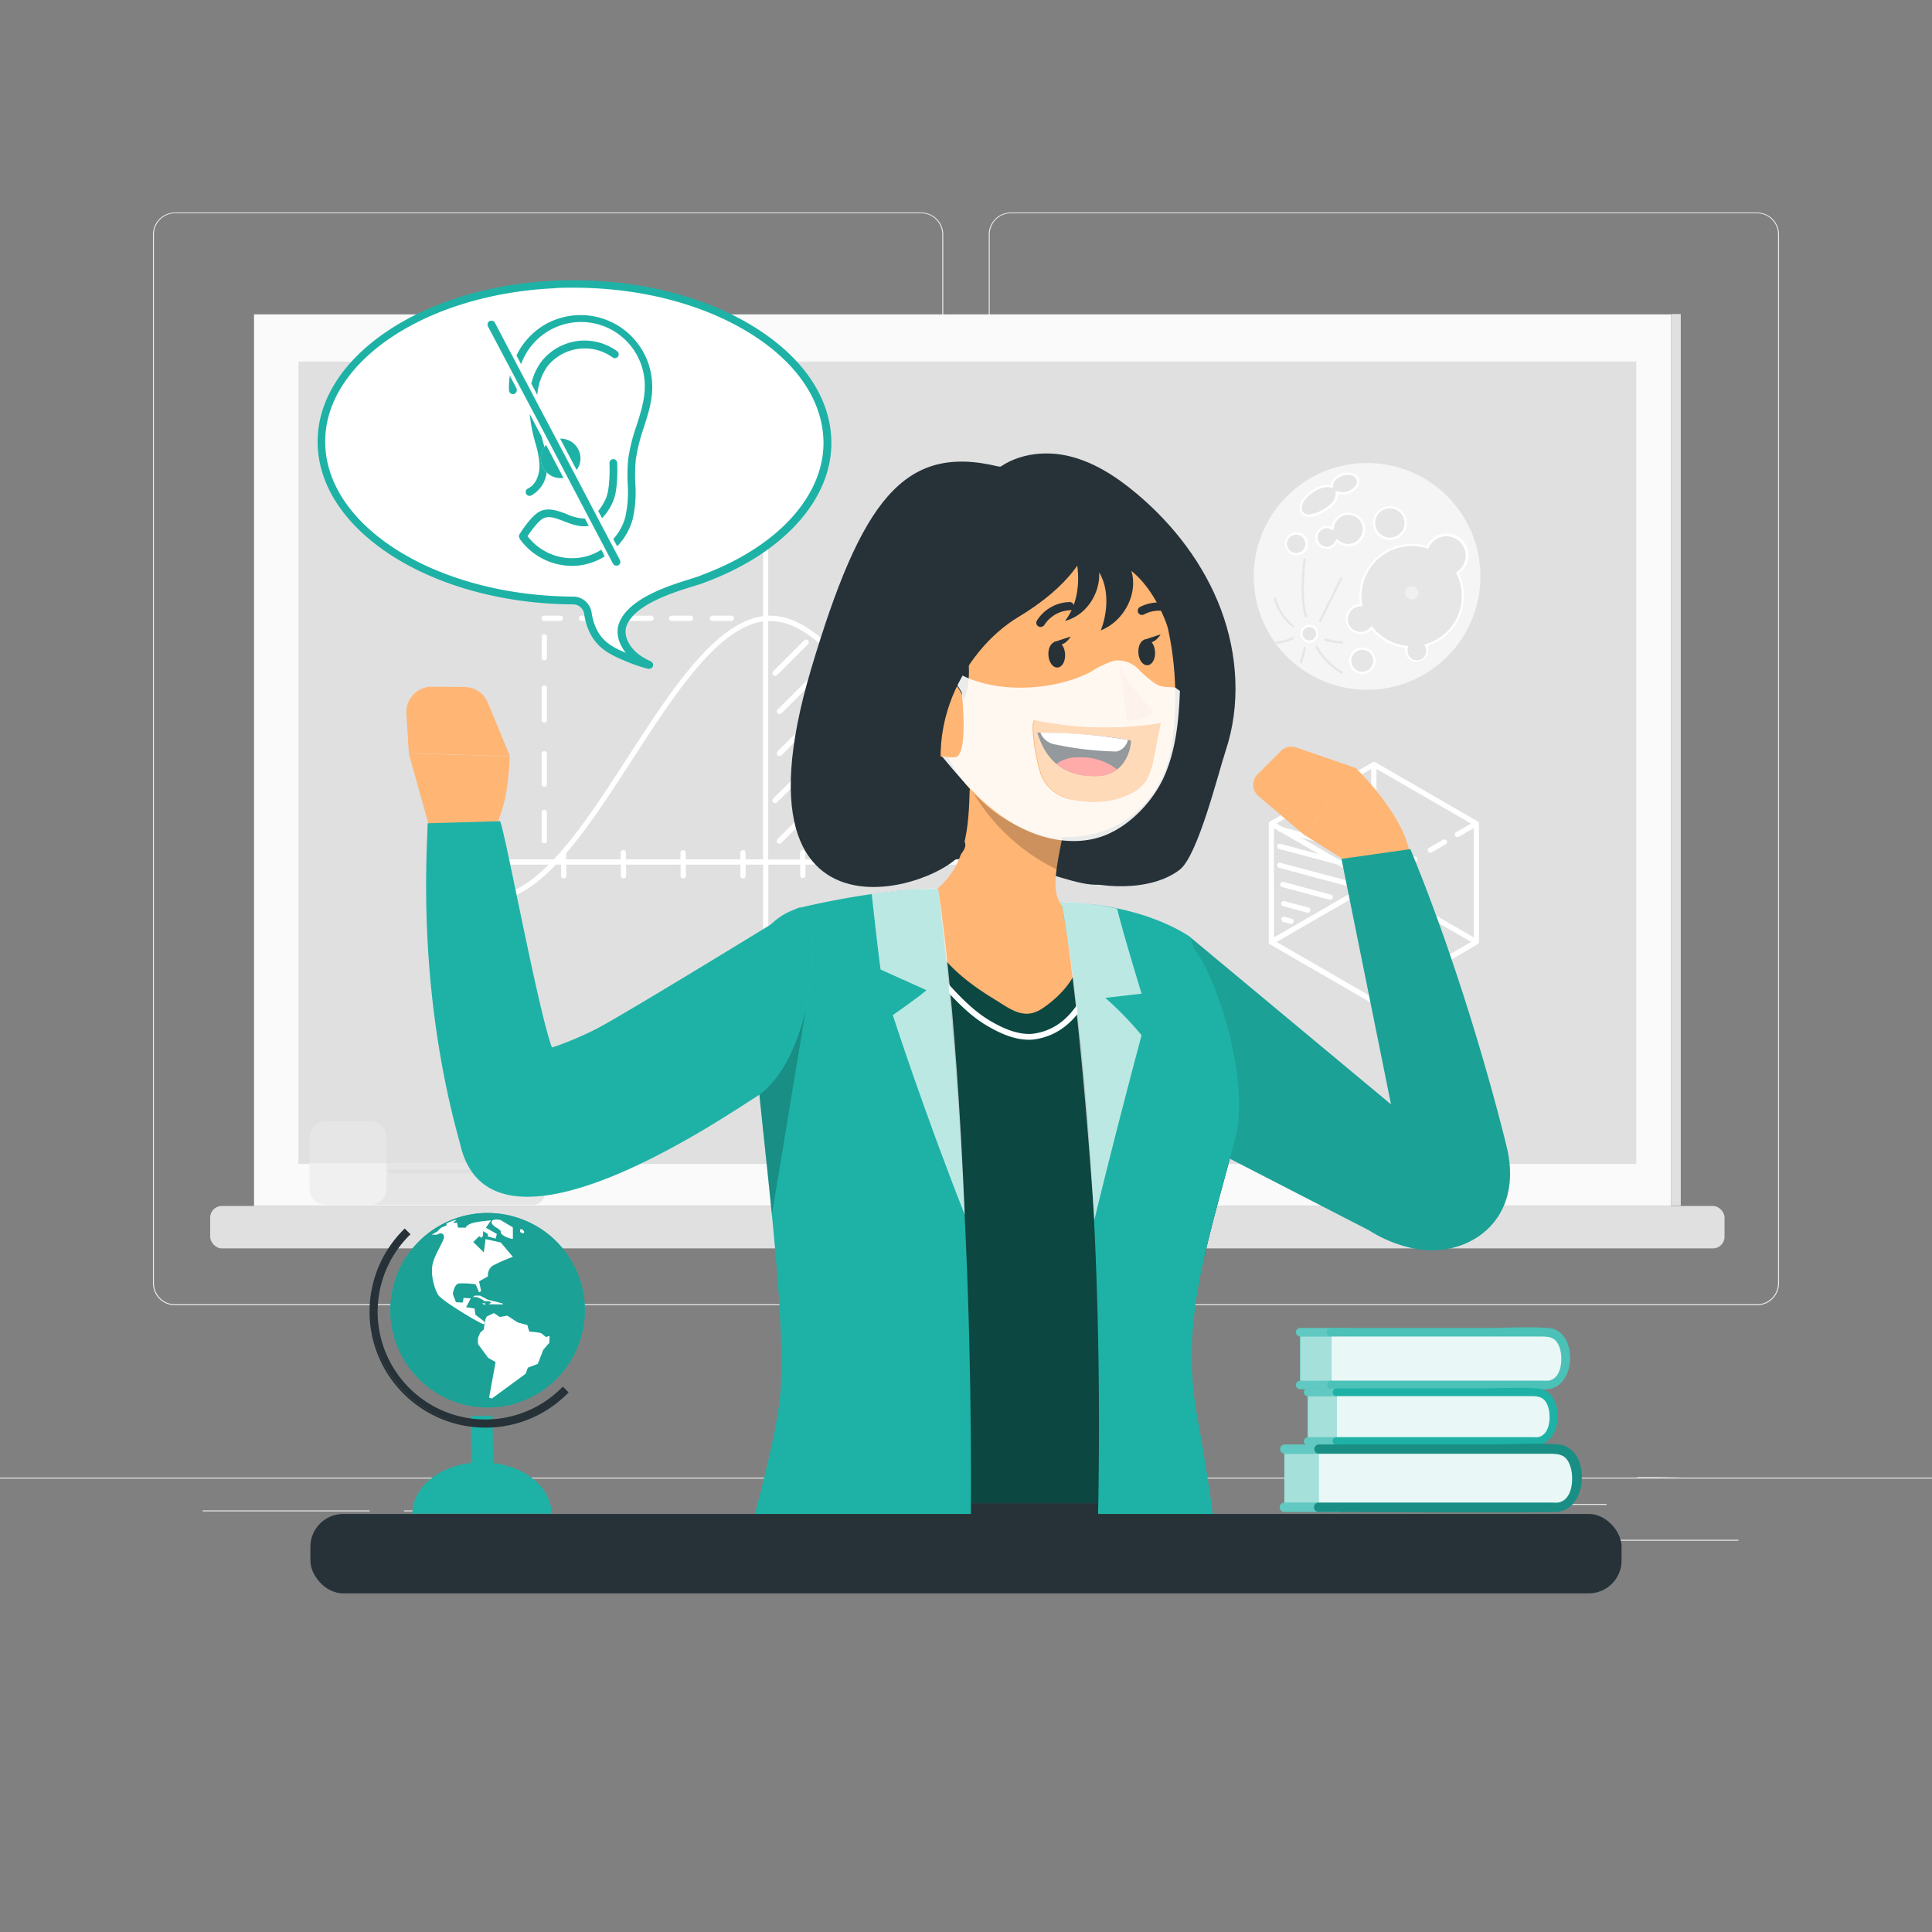 <svg xmlns="http://www.w3.org/2000/svg" viewBox="0 0 500 500"><rect x="0" y="0" width="500" height="500" fill="#808080" stroke="none"/><g id="freepik--background-complete--inject-51"><path d="M238.4,337.8H45.3a5.71,5.71,0,0,1-5.71-5.71V60.66A5.71,5.71,0,0,1,45.3,55H238.4a5.71,5.71,0,0,1,5.71,5.71V332.09A5.71,5.71,0,0,1,238.4,337.8ZM45.3,55.2a5.47,5.47,0,0,0-5.46,5.46V332.09a5.47,5.47,0,0,0,5.46,5.46H238.4a5.47,5.47,0,0,0,5.46-5.46V60.66a5.47,5.47,0,0,0-5.46-5.46Z" style="fill:#ebebeb"></path><path d="M454.7,337.8H261.6a5.71,5.71,0,0,1-5.71-5.71V60.66A5.71,5.71,0,0,1,261.6,55H454.7a5.71,5.71,0,0,1,5.71,5.71V332.09A5.71,5.71,0,0,1,454.7,337.8ZM261.6,55.2a5.47,5.47,0,0,0-5.46,5.46V332.09a5.47,5.47,0,0,0,5.46,5.46H454.7a5.47,5.47,0,0,0,5.46-5.46V60.66a5.47,5.47,0,0,0-5.46-5.46Z" style="fill:#ebebeb"></path><rect x="416.78" y="398.49" width="33.12" height="0.25" style="fill:#ebebeb"></rect><rect x="322.53" y="401.21" width="8.69" height="0.25" style="fill:#ebebeb"></rect><rect x="396.59" y="389.21" width="19.19" height="0.25" style="fill:#ebebeb"></rect><rect x="52.46" y="390.89" width="43.19" height="0.25" style="fill:#ebebeb"></rect><rect x="104.56" y="390.89" width="6.33" height="0.25" style="fill:#ebebeb"></rect><rect x="131.47" y="395.11" width="93.68" height="0.25" style="fill:#ebebeb"></rect><rect y="382.4" width="500" height="0.25" style="fill:#ebebeb"></rect><path d="M435.78,382.26h2.32v0Z" style="fill:#f5f5f5"></path><path d="M423.69,382.29l12.09,0c-4,.05-8.22.16-12.09.18Z" style="fill:#f5f5f5"></path><rect x="54.4" y="312.11" width="391.91" height="10.97" rx="2.98" style="fill:#e0e0e0"></rect><rect x="432.56" y="81.27" width="2.42" height="230.75" style="fill:#e0e0e0"></rect><rect x="75.53" y="91.38" width="1.99" height="207.64" style="fill:#e0e0e0"></rect><rect x="65.74" y="81.36" width="366.78" height="230.75" style="fill:#fafafa"></rect><rect x="77.24" y="93.58" width="346.24" height="207.64" style="fill:#e0e0e0"></rect><path d="M271.87,231.88c-5.18,0-10.24-3.16-15.21-8.12h15.21a.68.68,0,0,0,0-1.36H255.33l-.5-.54v-1.23a.67.67,0,0,0-.68-.68.68.68,0,0,0-.64.44c-5.9-6.76-11.67-15.69-17.35-24.48-11.62-18-23.65-36.58-36.85-36.58l-.5,0V130l4.31,6.62a.68.68,0,0,0,.57.31.7.7,0,0,0,.37-.11.68.68,0,0,0,.2-.95l-5.56-8.55a.7.7,0,0,0-1.14,0L192,135.84a.68.68,0,0,0,.2.95.7.7,0,0,0,1-.2l4.3-6.62v29.49c-12.47,1.64-23.91,19.32-35,36.45-6.26,9.69-12.63,19.54-19.17,26.49H131.07v-1.77a.69.69,0,0,0-1.37,0v1.77h-5.3a.68.68,0,1,0,0,1.36h5.3v2.81a.69.69,0,1,0,1.37,0v-2.81H142c-5,5-10,8.12-15.21,8.12a.67.67,0,0,0-.68.68.68.68,0,0,0,.68.69c5.91,0,11.59-3.75,17.1-9.49h1.31v2.81a.69.69,0,1,0,1.37,0v-2.81h14.1v2.81a.69.69,0,1,0,1.37,0v-2.81h14.1v2.81a.69.69,0,1,0,1.37,0v-2.81h14.1v2.81a.69.69,0,1,0,1.37,0v-2.81h4.5V240.3a.68.68,0,0,0,1.36,0V223.76h8.25v2.81a.68.68,0,1,0,1.36,0v-2.81h14.11v2.81a.68.68,0,1,0,1.36,0v-2.81H238v2.81a.68.68,0,1,0,1.36,0v-2.81h14.11v2.81a.68.68,0,1,0,1.36,0v-2.73c5.49,5.7,11.15,9.41,17,9.41a.69.69,0,0,0,.68-.69A.68.68,0,0,0,271.87,231.88ZM145.14,222.4l0,0v0Zm47.81,0v-1.77a.69.69,0,0,0-1.37,0v1.77h-14.1v-1.77a.69.69,0,0,0-1.37,0v1.77H162v-1.77a.69.69,0,0,0-1.37,0v1.77h-14.1v-1.59c5.84-6.78,11.5-15.54,17.07-24.15,10.86-16.8,22.07-34.13,33.84-35.82V222.4Zm46.41,0v-1.77a.68.68,0,0,0-1.36,0v1.77H223.89v-1.77a.65.65,0,0,0-.3-.55.8.8,0,0,0,.37-.18l12.25-12.26a.68.68,0,1,0-1-1L223,218.93a.68.68,0,0,0,0,1,1.05,1.05,0,0,0,.11.07.66.66,0,0,0-.57.66v1.77H208.42v-1.77a.68.68,0,0,0-1.36,0v1.77h-8.25V160.72l.5,0c12.46,0,24.28,18.29,35.71,36,6,9.29,12.12,18.74,18.45,25.71v0Z" style="fill:#fff"></path><path d="M173.8,160.69h4.92a.68.68,0,0,0,0-1.36H173.8a.68.68,0,1,0,0,1.36Z" style="fill:#fff"></path><path d="M184.36,160.69h4.91a.68.68,0,1,0,0-1.36h-4.91a.68.68,0,1,0,0,1.36Z" style="fill:#fff"></path><path d="M163,160.69h5.51a.68.68,0,0,0,0-1.36H163a.68.68,0,1,0,0,1.36Z" style="fill:#fff"></path><path d="M150.52,160.69H157a.68.68,0,0,0,0-1.36h-6.49a.68.68,0,1,0,0,1.36Z" style="fill:#fff"></path><path d="M140.86,160.69H145a.68.68,0,0,0,0-1.36h-4.17a.68.68,0,1,0,0,1.36Z" style="fill:#fff"></path><path d="M140.86,170.9a.68.68,0,0,0,.69-.68v-5.47a.69.69,0,0,0-1.37,0v5.47A.68.68,0,0,0,140.86,170.9Z" style="fill:#fff"></path><path d="M140.86,187a.69.69,0,0,0,.69-.69V178a.69.69,0,0,0-1.37,0v8.34A.69.69,0,0,0,140.86,187Z" style="fill:#fff"></path><path d="M140.86,203.61a.68.68,0,0,0,.69-.68V195a.69.69,0,0,0-1.37,0v7.94A.68.68,0,0,0,140.86,203.61Z" style="fill:#fff"></path><path d="M140.86,218.27a.68.68,0,0,0,.69-.68V210.2a.69.69,0,0,0-1.37,0v7.39A.68.68,0,0,0,140.86,218.27Z" style="fill:#fff"></path><path d="M228.18,191.16a.67.67,0,0,0-1,0l-25.95,26a.67.67,0,0,0,0,1,.63.63,0,0,0,.48.2.65.65,0,0,0,.48-.2l26-25.95A.67.67,0,0,0,228.18,191.16Z" style="fill:#fff"></path><path d="M222.78,186a.68.68,0,0,0,0-1,.7.7,0,0,0-1,0l-21.67,21.67a.7.7,0,0,0,0,1,.71.71,0,0,0,.49.2.69.69,0,0,0,.48-.2Z" style="fill:#fff"></path><path d="M201.27,195.47a.63.63,0,0,0,.48.2.65.65,0,0,0,.48-.2L219.5,178.2a.68.68,0,0,0-1-1l-17.27,17.27A.67.67,0,0,0,201.27,195.47Z" style="fill:#fff"></path><path d="M201.27,184.64a.67.67,0,0,0,.48.2.69.69,0,0,0,.48-.2l12.29-12.29a.68.68,0,1,0-1-1l-12.29,12.29A.68.68,0,0,0,201.27,184.64Z" style="fill:#fff"></path><path d="M200.63,174.92a.69.69,0,0,0,.48-.2l8-8a.69.69,0,0,0-1-1l-8,8a.7.7,0,0,0,0,1A.71.71,0,0,0,200.63,174.92Z" style="fill:#fff"></path><path d="M231.46,199.14l-21.15,21.15a.68.68,0,0,0,0,1,.69.69,0,0,0,.48.2.71.71,0,0,0,.49-.2l21.14-21.15a.68.68,0,0,0,0-1A.67.67,0,0,0,231.46,199.14Z" style="fill:#fff"></path><path d="M241.26,212.85a.67.67,0,0,0-1,0l-7.3,7.3a.67.67,0,0,0,0,1,.69.69,0,0,0,.48.2.67.67,0,0,0,.48-.2l7.3-7.3A.67.67,0,0,0,241.26,212.85Z" style="fill:#fff"></path><path d="M382.43,244.36a.68.68,0,0,0,.34-.59V213.13s0,0,0,0a.84.84,0,0,0-.08-.31.72.72,0,0,0-.23-.23s0,0,0,0l-26.54-15.32a.71.71,0,0,0-.69,0l-26.53,15.33a.68.68,0,0,0-.34.59v30.64a.56.56,0,0,0,.09.34.6.6,0,0,0,.25.25l26.53,15.32h0a.55.55,0,0,0,.31.08h.11l.14,0,.09,0h0Zm-52.05-.58,24.49-14.14v3.62a.64.64,0,0,0,.09.34.67.67,0,0,0,.59.34.69.69,0,0,0,.69-.68v-3.62l16.31,9.41,8.19,4.72-24.49,14.15V254a.67.67,0,0,0-.68-.68.68.68,0,0,0-.69.68v3.93l-7.7-4.45Zm-.69-24.27v-5.19l1.19.69a.65.65,0,0,0,.41.31l.25.07,9.84,5.68-10-2.69a.68.68,0,0,0-.83.49.72.72,0,0,0,.06.52.67.67,0,0,0,.42.31l14.95,4,8.23,4.75L329.7,242.6Zm46.92-3.22a.67.67,0,0,0,.93.25l3.86-2.23v28.28l-24.49-14.13,2.51-1.46a.68.68,0,0,0-.68-1.18l-2.52,1.45V199l24.49,14.13-3.86,2.23A.68.68,0,0,0,376.61,216.29Zm-21.75-8.5v19.48l-3.82-2.2,1.53.41a.68.68,0,1,0,.35-1.32l-6.45-1.73-9.84-5.68,16.23,4.35a.68.68,0,1,0,.35-1.32l-21.15-5.66-1.69-1L354.86,199Z" style="fill:#fff"></path><path d="M366.79,222a.7.7,0,0,0-.93-.25l-4,2.32a.69.69,0,0,0-.25.94.7.7,0,0,0,.93.25l4-2.32A.69.69,0,0,0,366.79,222Z" style="fill:#fff"></path><path d="M369.84,219.41a.69.69,0,0,0-.25.94.7.7,0,0,0,.93.25l3.64-2.11a.68.68,0,1,0-.68-1.18Z" style="fill:#fff"></path><path d="M356.24,249.36v-3.91a.69.69,0,0,0-1.37,0v3.91a.75.75,0,0,0,.09.34.68.68,0,0,0,1.28-.34Z" style="fill:#fff"></path><path d="M356.24,241.38v-4.13a.69.69,0,0,0-1.37,0v4.12a.67.67,0,0,0,.09.34.69.69,0,0,0,1.28-.34Z" style="fill:#fff"></path><path d="M349.94,203.12a.67.67,0,0,0,.41.32l2.73.73a.68.68,0,0,0,.36-1.32l-2.74-.73a.68.68,0,0,0-.83.49A.65.65,0,0,0,349.94,203.12Z" style="fill:#fff"></path><path d="M334.32,237.78l-1.86-.5a.7.7,0,0,0-.84.49.78.78,0,0,0,.07.52.7.7,0,0,0,.42.31l1.86.5a.68.68,0,1,0,.35-1.32Z" style="fill:#fff"></path><path d="M345.22,205.46a.71.71,0,0,0,.07.52.69.69,0,0,0,.42.32l6.23,1.67a.68.68,0,1,0,.36-1.32L346.06,205A.69.69,0,0,0,345.22,205.46Z" style="fill:#fff"></path><path d="M339.13,235.7a.67.67,0,0,0-.48-.83l-6.24-1.67a.69.69,0,0,0-.84.48.77.77,0,0,0,.07.52.72.72,0,0,0,.42.32l6.23,1.67A.69.69,0,0,0,339.13,235.7Z" style="fill:#fff"></path><path d="M340.5,208.19a.77.77,0,0,0,.07.52.72.72,0,0,0,.42.32l11.61,3.1a.68.68,0,0,0,.84-.48.7.7,0,0,0-.49-.84l-11.61-3.1A.68.68,0,0,0,340.5,208.19Z" style="fill:#fff"></path><path d="M335.23,211.24a.65.65,0,0,0,.07.51.66.66,0,0,0,.41.32l17.2,4.61a.69.69,0,0,0,.84-.49.68.68,0,0,0-.48-.83l-17.2-4.61A.69.69,0,0,0,335.23,211.24Z" style="fill:#fff"></path><path d="M344.91,232.36a.67.67,0,0,0-.48-.83l-12.24-3.28a.68.68,0,0,0-.84.48.67.67,0,0,0,.07.52.7.7,0,0,0,.41.32l12.25,3.27A.67.67,0,0,0,344.91,232.36Z" style="fill:#fff"></path><path d="M350.53,229.12a.68.68,0,0,0-.48-.84l-18.68-5a.68.68,0,0,0-.83.48.69.69,0,0,0,.48.84l18.67,5A.68.68,0,0,0,350.53,229.12Z" style="fill:#fff"></path><circle cx="355.98" cy="150.19" r="28.58" style="fill:#e0e0e0"></circle><path d="M324.46,149.16a29.34,29.34,0,1,0,29.34-29.33A29.35,29.35,0,0,0,324.46,149.16Zm24.44-21.73a4.17,4.17,0,0,1-3-.06c.46,2-1.55,3.86-3.45,4.9-2.46,1.34-5.23,1.89-5.76-.3-.32-1.33.67-3.2,3.18-4.91,1.36-.92,3.54-1.61,4.89-1.08-.21-1.22.9-2.58,2.6-3.15s3.64-.06,4.06,1.21S350.72,126.83,348.9,127.43Zm14.25,10.09a4.08,4.08,0,1,1-1.28-5.63A4.07,4.07,0,0,1,363.15,137.52ZM349.43,171a3.13,3.13,0,1,1,3.13,3.13A3.13,3.13,0,0,1,349.43,171Zm-.83-10.76a3.59,3.59,0,0,1,3.59-3.59h.15a13.26,13.26,0,0,1,17.15-15,5.32,5.32,0,1,1,7.69,6.59A13.25,13.25,0,0,1,369,167a2.75,2.75,0,0,1,.37,1.37,2.72,2.72,0,0,1-5.43,0,2.82,2.82,0,0,1,.16-.92,13.27,13.27,0,0,1-9.14-5,3.6,3.6,0,0,1-6.39-2.26Zm-7.88-20.91a2.68,2.68,0,0,1,4.17-2.46,4.08,4.08,0,1,1,1.09,3,2.69,2.69,0,0,1-5.26-.52ZM336.84,164a2,2,0,1,1,2,2A2,2,0,0,1,336.84,164Zm-4-22.94a2.69,2.69,0,1,1,2.9,2.44A2.68,2.68,0,0,1,332.88,141Z" style="fill:#f5f5f5"></path><path d="M336.84,164a2,2,0,1,0,2-2A2,2,0,0,0,336.84,164Z" style="fill:#e6e6e6"></path><path d="M336.54,164a2.33,2.33,0,1,1,2.33,2.33A2.33,2.33,0,0,1,336.54,164Zm.59,0a1.74,1.74,0,1,0,1.74-1.74A1.74,1.74,0,0,0,337.13,164Z" style="fill:#fff"></path><path d="M349.43,171a3.13,3.13,0,1,0,3.13-3.13A3.13,3.13,0,0,0,349.43,171Z" style="fill:#e6e6e6"></path><path d="M349.13,171a3.43,3.43,0,1,1,3.43,3.42A3.44,3.44,0,0,1,349.13,171Zm.59,0a2.84,2.84,0,1,0,2.84-2.84A2.84,2.84,0,0,0,349.72,171Z" style="fill:#fff"></path><path d="M357.53,138.8a4.08,4.08,0,1,0-1.29-5.62A4.07,4.07,0,0,0,357.53,138.8Z" style="fill:#e6e6e6"></path><path d="M357.37,139.05a4.37,4.37,0,0,1-1.38-6,4.38,4.38,0,1,1,4.68,6.59,4,4,0,0,1-1,.12A4.32,4.32,0,0,1,357.37,139.05Zm-.88-5.72a3.77,3.77,0,0,0,1.19,5.22h0a3.79,3.79,0,1,0-1.19-5.22Z" style="fill:#fff"></path><path d="M340.72,139.31a2.69,2.69,0,0,0,5.26.52,4.08,4.08,0,1,0-1.09-3,2.68,2.68,0,0,0-4.17,2.46Z" style="fill:#e6e6e6"></path><path d="M341.47,141.37a3,3,0,0,1-1.05-2,3,3,0,0,1,2.72-3.23,3.08,3.08,0,0,1,1.5.26,4.38,4.38,0,1,1,4.7,5,4.33,4.33,0,0,1-3.25-1.05,3,3,0,0,1-2.44,1.7h-.27A3,3,0,0,1,341.47,141.37Zm4.72-1.75a3.78,3.78,0,1,0,5.21-5.47,3.7,3.7,0,0,0-2.76-.88,3.8,3.8,0,0,0-3.46,3.59.27.27,0,0,1-.16.25.3.3,0,0,1-.3,0,2.39,2.39,0,0,0-3.71,2.2h0a2.41,2.41,0,0,0,.84,1.62,2.32,2.32,0,0,0,1.75.55,2.39,2.39,0,0,0,2.09-1.72.3.3,0,0,1,.22-.2H346A.27.27,0,0,1,346.19,139.62Z" style="fill:#fff"></path><path d="M332.88,141a2.69,2.69,0,1,0,2.44-2.91A2.69,2.69,0,0,0,332.88,141Z" style="fill:#e6e6e6"></path><path d="M332.58,141h0a3,3,0,1,1,3.23,2.72h-.25A3,3,0,0,1,332.58,141Zm2.77-2.64a2.38,2.38,0,1,0,.2,0ZM332.87,141h0Z" style="fill:#fff"></path><path d="M338,159.74l.09,0a.29.29,0,0,0,.18-.37c-1.63-4.8-.35-14.43-.34-14.52a.29.29,0,1,0-.58-.08c-.06.4-1.31,9.86.37,14.79A.29.29,0,0,0,338,159.74Z" style="fill:#e6e6e6"></path><path d="M334.69,162.4a.3.3,0,0,0,.24-.12.29.29,0,0,0-.06-.41,13.75,13.75,0,0,1-4.64-7.05.29.29,0,0,0-.37-.2.3.3,0,0,0-.19.37,14.26,14.26,0,0,0,4.84,7.35A.32.32,0,0,0,334.69,162.4Z" style="fill:#e6e6e6"></path><path d="M347.28,166.53a.3.3,0,0,0,.3-.28.3.3,0,0,0-.29-.31,16.43,16.43,0,0,1-4.19-.7.29.29,0,0,0-.37.2.29.29,0,0,0,.2.37,17.41,17.41,0,0,0,4.34.72Z" style="fill:#e6e6e6"></path><path d="M336.73,171.64a.29.29,0,0,0,.28-.22l1-3.68a.3.3,0,0,0-.57-.16l-1,3.69a.3.3,0,0,0,.21.36Z" style="fill:#e6e6e6"></path><path d="M330.43,166.57h0a11.38,11.38,0,0,0,4.33-1.15.3.3,0,0,0-.27-.53,10.61,10.61,0,0,1-4.1,1.09.29.29,0,0,0-.27.32A.29.29,0,0,0,330.43,166.57Z" style="fill:#e6e6e6"></path><path d="M341.65,161a.28.28,0,0,0,.26-.17c1.16-2.48,5.45-10.95,5.49-11a.29.29,0,0,0-.13-.4.31.31,0,0,0-.4.13c0,.09-4.33,8.56-5.49,11.05a.3.3,0,0,0,.14.4Z" style="fill:#e6e6e6"></path><path d="M347.22,174.33a.3.3,0,0,0,.26-.16.29.29,0,0,0-.11-.4,17.83,17.83,0,0,1-6.42-6.49.29.29,0,1,0-.51.29,18.38,18.38,0,0,0,6.64,6.72A.33.33,0,0,0,347.22,174.33Z" style="fill:#e6e6e6"></path><path d="M348.6,160.22a3.6,3.6,0,0,0,6.39,2.26,13.27,13.27,0,0,0,9.14,5,2.82,2.82,0,0,0-.16.92,2.72,2.72,0,0,0,5.43,0A2.75,2.75,0,0,0,369,167a13.25,13.25,0,0,0,8.15-18.74,5.32,5.32,0,1,0-7.69-6.59,13.26,13.26,0,0,0-17.15,15h-.15A3.59,3.59,0,0,0,348.6,160.22Zm0,0a3.6,3.6,0,0,0,6.39,2.26,13.27,13.27,0,0,0,9.14,5,2.82,2.82,0,0,0-.16.92,2.72,2.72,0,0,0,5.43,0A2.75,2.75,0,0,0,369,167a13.25,13.25,0,0,0,8.15-18.74,5.32,5.32,0,1,0-7.69-6.59,13.26,13.26,0,0,0-17.15,15h-.15A3.59,3.59,0,0,0,348.6,160.22Z" style="fill:#e6e6e6"></path><path d="M336.7,132c.53,2.19,3.3,1.64,5.76.3,1.9-1,3.91-2.86,3.45-4.9a4.17,4.17,0,0,0,3,.06c1.82-.6,3-2.12,2.53-3.39s-2.24-1.81-4.06-1.21-2.81,1.93-2.6,3.15c-1.35-.53-3.53.16-4.89,1.08C337.37,128.77,336.38,130.64,336.7,132Z" style="fill:#e6e6e6"></path><path d="M337.59,133.52a2.07,2.07,0,0,1-1.18-1.48h0c-.38-1.57.89-3.57,3.31-5.22a6.92,6.92,0,0,1,4.73-1.24,3.8,3.8,0,0,1,2.83-3,4.58,4.58,0,0,1,2.73-.1,2.42,2.42,0,0,1,1.71,1.5c.47,1.42-.76,3.11-2.73,3.76a4.63,4.63,0,0,1-2.72.11c.13,2.42-2.73,4.2-3.67,4.71a9.15,9.15,0,0,1-3.85,1.21A2.79,2.79,0,0,1,337.59,133.52ZM346,127.1a3.78,3.78,0,0,0,2.76.05c1.67-.55,2.72-1.91,2.35-3a1.81,1.81,0,0,0-1.31-1.11,4.06,4.06,0,0,0-2.38.09c-1.52.51-2.58,1.74-2.4,2.82a.28.28,0,0,1-.1.27.3.3,0,0,1-.3,0c-1.21-.47-3.3.17-4.61,1.06-2.64,1.8-3.31,3.55-3.06,4.59h0a1.46,1.46,0,0,0,.84,1.08c.94.42,2.62.05,4.49-1,.91-.5,3.82-2.29,3.31-4.58a.27.27,0,0,1,.1-.29.31.31,0,0,1,.18-.07A.28.28,0,0,1,346,127.1ZM336.69,132h0Z" style="fill:#fff"></path><path d="M363.67,168.36a2.84,2.84,0,0,1,.08-.66,13.65,13.65,0,0,1-5.58-2,13.13,13.13,0,0,1-3.19-2.79,3.89,3.89,0,1,1-3-6.59,13.55,13.55,0,0,1,17.33-15,5.62,5.62,0,1,1,8.24,7,13.55,13.55,0,0,1-8.11,18.82,3,3,0,1,1-5.78,1.19Zm5.1-1.22-.19-.33.36-.11a12.94,12.94,0,0,0,9.38-12.46,13.13,13.13,0,0,0-1.4-5.86l-.12-.24L377,148a5,5,0,1,0-7.27-6.23l-.11.25-.26-.08a13,13,0,0,0-17,12.3,13.22,13.22,0,0,0,.21,2.34l.07.35h-.51a3.3,3.3,0,1,0,2.57,5.36L355,162l.23.29a12.57,12.57,0,0,0,3.27,2.93,13.08,13.08,0,0,0,5.67,1.93l.37,0-.12.35a2.28,2.28,0,0,0-.14.82,2.42,2.42,0,1,0,4.83,0A2.35,2.35,0,0,0,368.77,167.14Z" style="fill:#fff"></path><path d="M364.39,154.87a1.71,1.71,0,0,1,.6-3.11,1.71,1.71,0,0,1,1.28.25,1.65,1.65,0,0,1,.74,1.08,1.67,1.67,0,0,1-.24,1.29,1.73,1.73,0,0,1-1.09.74,2.2,2.2,0,0,1-.36,0A1.65,1.65,0,0,1,364.39,154.87Z" style="fill:#f0f0f0"></path><path d="M275.86,218.49a.71.71,0,0,1-.31.43,1.21,1.21,0,0,1-.5.18.63.63,0,0,1-.42-.12,1.57,1.57,0,0,1-.31-.32,1.91,1.91,0,0,1-.28-.4,3.43,3.43,0,0,1-.19-.44c-.19-.47-.4-.94-.61-1.4s-.41-.93-.59-1.4a6.78,6.78,0,0,0-.8,1.07c-.23.37-.45.75-.67,1.14a3.94,3.94,0,0,1-.26.55,3.94,3.94,0,0,0-.26.55,1.07,1.07,0,0,0-.13.21l-.14.22a1.08,1.08,0,0,1-.16.2.53.53,0,0,1-.21.11.74.74,0,0,1-.39-.14,1,1,0,0,1-.29-.29,1.18,1.18,0,0,1-.16-.38,1.44,1.44,0,0,1,.06-.82,2.53,2.53,0,0,1,.18-.37,3.48,3.48,0,0,1,.22-.36c.08-.12.16-.23.23-.35l.6-.78.59-.78.41-.65c.13-.21.26-.43.38-.66-.17-.38-.34-.75-.53-1.12s-.35-.75-.51-1.13c-.07-.16-.13-.33-.2-.49s-.13-.33-.19-.49a4.37,4.37,0,0,1-.12-.52,2.33,2.33,0,0,1,0-.53.49.49,0,0,1,.08-.21.61.61,0,0,1,.17-.15.67.67,0,0,1,.21-.09.87.87,0,0,1,.22,0,1.48,1.48,0,0,1,.42,0,.47.47,0,0,1,.32.23,1.8,1.8,0,0,1,.17.34c.05.13.1.25.14.38.14.38.28.77.41,1.16s.26.77.4,1.16a5.24,5.24,0,0,0,.7-.87q.3-.47.57-1a4.25,4.25,0,0,1,.21-.43,4.25,4.25,0,0,0,.21-.43.66.66,0,0,0,.12-.17,1.74,1.74,0,0,1,.11-.18,1.12,1.12,0,0,1,.13-.16.52.52,0,0,1,.17-.12,1.11,1.11,0,0,1,.36.13,1.09,1.09,0,0,1,.29.23,1.12,1.12,0,0,1,.2.33,1,1,0,0,1,.07.38,3.9,3.9,0,0,1-.39,1,7.12,7.12,0,0,1-.6.94c-.23.3-.47.59-.72.88s-.49.57-.71.86c.2.33.39.67.56,1l.51,1c.15.32.3.64.45.94s.31.62.46.92a5.38,5.38,0,0,1,.24.55A1.59,1.59,0,0,1,275.86,218.49Z" style="fill:#fff"></path><path d="M209.21,118.34a1.61,1.61,0,0,1-.22.53c-.12.17-.22.34-.32.51l-.41.55-.39.55c-.32.47-.62.94-.92,1.43s-.56,1-.8,1.5a15.1,15.1,0,0,0-.65,1.56,13.25,13.25,0,0,0-.44,1.61L205,127a1.49,1.49,0,0,1-.15.4.65.65,0,0,1-.28.29.69.69,0,0,1-.39.08.46.46,0,0,1-.27-.08.41.41,0,0,1-.18-.19.82.82,0,0,1-.1-.26,1,1,0,0,1,0-.29c0-.26.06-.52.1-.78s.09-.52.15-.78.13-.52.21-.78a5.45,5.45,0,0,1,.3-.76,3.54,3.54,0,0,1-.49-.61,5,5,0,0,1-.34-.7,6.75,6.75,0,0,1-.25-.76c-.07-.26-.13-.52-.2-.78a14,14,0,0,1-.23-1.49,6.56,6.56,0,0,1,0-1.53l.06-.2a1.24,1.24,0,0,1,.1-.2.54.54,0,0,1,.15-.15.26.26,0,0,1,.19-.07.7.7,0,0,1,.32,0,.6.6,0,0,1,.25.13.58.58,0,0,1,.18.23.71.71,0,0,1,.09.28c0,.23,0,.46.07.69s.05.46.06.69.09.51.14.75.11.49.18.74a5.77,5.77,0,0,0,.22.74,6.51,6.51,0,0,0,.33.71c.28-.58.58-1.15.91-1.69s.65-1.1,1-1.65c.13-.24.27-.47.41-.7l.44-.69a.53.53,0,0,1,.24-.23.59.59,0,0,1,.32-.06.66.66,0,0,1,.32.13.88.88,0,0,1,.22.25,1.33,1.33,0,0,1,.12.32A1.45,1.45,0,0,1,209.21,118.34Z" style="fill:#fff"></path><path d="M141,301v7.59a3.12,3.12,0,0,1-3,3.24H84.68a2.11,2.11,0,0,1-2-2.19v-6.45a2.11,2.11,0,0,1,2-2.19Z" style="fill:#e6e6e6"></path><path d="M82.67,299.66v-8.24a1.24,1.24,0,0,1,1.19-1.29h52a5.44,5.44,0,0,1,5.2,5.64v3.89a1.25,1.25,0,0,1-1.19,1.29h-56A1.24,1.24,0,0,1,82.67,299.66Z" style="fill:#e0e0e0"></path><path d="M100,301v6.48a4.19,4.19,0,0,1-4,4.35H84.12a4.19,4.19,0,0,1-4-4.35V301Z" style="fill:#f0f0f0"></path><path d="M80.12,301v-6.47a4.19,4.19,0,0,1,4-4.35H96a4.19,4.19,0,0,1,4,4.35V301Z" style="fill:#e6e6e6"></path><rect x="100.4" y="302.71" width="40.61" height="0.92" style="fill:#e0e0e0"></rect></g><g id="freepik--Character--inject-51"><path d="M201.19,266.88c2.49,32.74,6,73.41,4.25,103.17l-.25,19h95.57s-.95-31.38,2.27-39.73c3.44-8.92,6.3-16.92,8.68-24.16,2.2-9.8,5.26-20.13,8.35-32,2.93-16.32-5.72-41.08-11-47.39a31.06,31.06,0,0,0-8.93-3.86c-3.17-.82-6.5-1.62-9.84-2.38-2.47-.57-5-1.1-7.41-1.49q-5-.85-10.11-1.58a311.75,311.75,0,0,0-33.29-2.8c-2.15-.12-4.3-.19-6.42-.23l-.53.07A31,31,0,0,0,201.1,264C201.09,265,201.11,265.93,201.19,266.88Z" style="fill:#1EB2A6"></path><g style="opacity:0.6"><path d="M201.19,266.88c2.49,32.74,6,73.41,4.25,103.17l-.25,19h95.57s-.95-31.38,2.27-39.73c3.44-8.92,6.3-16.92,8.68-24.16,2.2-9.8,5.26-20.13,8.35-32,2.93-16.32-5.72-41.08-11-47.39a31.06,31.06,0,0,0-8.93-3.86c-3.17-.82-6.5-1.62-9.84-2.38-2.47-.57-5-1.1-7.41-1.49q-5-.85-10.11-1.58a311.75,311.75,0,0,0-33.29-2.8c-2.15-.12-4.3-.19-6.42-.23l-.53.07A31,31,0,0,0,201.1,264C201.09,265,201.11,265.93,201.19,266.88Z"></path></g><path d="M266.29,269.08c-4,0-7.65-1.79-10.45-3.39-5.32-3-9.62-7.89-13.78-12.58l-1-1.12,1.12-1,1,1.12c4.08,4.6,8.3,9.36,13.4,12.27,2.79,1.59,6.48,3.38,10.32,3.19a14.88,14.88,0,0,0,8.89-4.05c2.19-2,4.35-5.42,6.09-8.19l.1-.16-.09-.07.77-1,1.22.86-.73,1.16c-1.79,2.86-4,6.41-6.36,8.51a16.38,16.38,0,0,1-9.81,4.44Z" style="fill:#fff"></path><path d="M301.11,391.49c.5,3.49,1.53,10.58,2.95,20.39H218.79a51.4,51.4,0,0,1,5.37-20.39c.43-.83.88-1.64,1.37-2.43h75.23Z" style="fill:#263238"></path><path d="M284.26,389.06a1.11,1.11,0,0,0,0,.13c-.05.29-.18,1.07-.37,2.3-.56,3.48-1.68,10.57-3.17,20.39H195.34a70,70,0,0,1,11.06-20.39c.68-.84,1.37-1.65,2.09-2.43Z" style="fill:#263238"></path><path d="M237.88,226.07c16.09-11.25,40.06,5.6,48.16,2.52,1.62-9.82,3.35-20-2.15-28.3s-14.83-14.15-24.77-14.71-20.19,4.53-25.12,13.17S231,218.92,237.88,226.07Z" style="fill:#263238"></path><path d="M256,123.3c4.8-5.25,12.69-6.87,19.67-5.47s13.16,5.43,18.59,10c9.5,8,17.33,18.22,21.71,29.87s5.16,24.79,1.23,36.59c-1.89,5.67-7.16,27.15-11.89,30.79-7.43,5.72-21,5.15-29.63,1.57S265.18,201,259.81,193.33c-7-10-19.48-35.37-11.56-56.14C252,127.29,256,123.3,256,123.3Z" style="fill:#263238"></path><path d="M270.1,260.76c-4.44,3.11-7.55,1.2-12.08-1.76-27.27-16.17-15.9-28.64-15.9-28.64,6.81-5.43,8.55-13.19,8.81-25.48a6.9,6.9,0,0,1,.14-1,7.9,7.9,0,0,1,2.2-4.14,8,8,0,0,1,11.31,0l12.51,6.2,0,0c0,.19-.07.38-.11.57-1.23,6.52-2.37,11.53-3.08,15.51-.09.49-.17,1-.25,1.45a.08.08,0,0,0,0,.07c-.08.5-.14,1-.21,1.48-.74,5.5-.13,8.63,3.24,11.23C278.83,237.93,285.05,250.26,270.1,260.76Z" style="fill:#ffb573"></path><path d="M277.1,205.91v0a1.27,1.27,0,0,0-.09.59c-1.23,6.52-2.37,11.53-3.08,15.51a10.22,10.22,0,0,0-.25,1.45.08.08,0,0,0,0,.07,13.41,13.41,0,0,0-.1,1.54.6.6,0,0,1-.11-.06,51.42,51.42,0,0,1-22.37-21.2l0-.08a8,8,0,0,1,13.51-4.13Z" style="opacity:0.2;isolation:isolate"></path><path d="M238.94,163.6c2.56,22.67,3.15,32.32,15.07,43.69,17.93,17.07,44.72,9.64,49-13.23,3.77-20.56-1-54.19-23.43-62.67S236.39,140.89,238.94,163.6Z" style="fill:#ffb573"></path><path d="M247.25,163.43c4.8,1.9,6,23.34-5,23.46S231.49,157.22,247.25,163.43Z" style="fill:#263238"></path><path d="M233.23,184.07a18.63,18.63,0,0,0,8.69,11c5.58,3.1,9.68-1.51,9.22-7.57-.44-5.53-3.8-13.59-9.93-14.2S231.58,178.38,233.23,184.07Z" style="fill:#ffb573"></path><path d="M289.58,172.06a56.67,56.67,0,0,0,9.06,12.1,8.5,8.5,0,0,1-7,2.21Z" style="fill:#ed893e"></path><path d="M271.32,169.47c.09,1.84,1.1,3.32,2.33,3.28s2.08-1.57,2-3.41-1.1-3.35-2.32-3.28S271.23,167.6,271.32,169.47Z" style="fill:#263238"></path><path d="M294.61,168.88c.08,1.84,1.09,3.32,2.32,3.28s2.09-1.55,2-3.41-1.1-3.33-2.33-3.28S294.51,167,294.61,168.88Z" style="fill:#263238"></path><path d="M296.07,165.59l4.31-1.42S298.3,167.71,296.07,165.59Z" style="fill:#263238"></path><path d="M269.86,162.08a.82.82,0,0,0,.43-.35,8.28,8.28,0,0,1,6.54-3.79,1.06,1.06,0,0,0,1.11-1v0a1.11,1.11,0,0,0-1.07-1.13,10.28,10.28,0,0,0-8.49,4.75,1.1,1.1,0,0,0,.29,1.51A1.06,1.06,0,0,0,269.86,162.08Z" style="fill:#263238"></path><path d="M305.12,158.77l.09-.18a1.09,1.09,0,0,0-.48-1.46,10.47,10.47,0,0,0-9.79,0,1.14,1.14,0,0,0-.33,1.51,1.1,1.1,0,0,0,1.47.37,8.34,8.34,0,0,1,7.8,0A1.06,1.06,0,0,0,305.12,158.77Z" style="fill:#263238"></path><path d="M272.8,166.15l4.31-1.42S275,168.29,272.8,166.15Z" style="fill:#263238"></path><path d="M292.72,191.68s-6.35-1.78-24.27-2.1c1.89,6.15,5.65,11.18,14.85,11.27S292.72,191.68,292.72,191.68Z" style="fill:#263238"></path><path d="M279.19,196a15,15,0,0,1,9.92,3.12,9,9,0,0,1-5.81,1.72,14.83,14.83,0,0,1-9.89-3.12A8.92,8.92,0,0,1,279.19,196Z" style="fill:#ff5652"></path><path d="M291.9,191.49a4,4,0,0,1-2.9,3,83.08,83.08,0,0,1-15.8-1.81,4.9,4.9,0,0,1-3.95-3.06A132.07,132.07,0,0,1,291.9,191.49Z" style="fill:#fff"></path><g id="freepik--Masker--inject-51"><path d="M304.14,177.93c-2.44-.21-3.68.09-5.65-1.37a29.19,29.19,0,0,1-4-3.5,7.18,7.18,0,0,0-6.4-2,24.94,24.94,0,0,0-5.63,2.71c-10.91,5.94-32.74,6.85-41.48-5.72,1.55,2.49,5.4,6.63,7.92,11.17,0,0,1.9,16.71-1.84,16.76a14.45,14.45,0,0,1-3.27-.23c5.4,6.5,10.61,12.6,17.79,17s16.32,6.52,24.21,3.5c6.81-2.61,13-9.25,15.8-16s3.5-14.15,3.77-21.44Zm-5.63,18.85a17.3,17.3,0,0,1-1.88,5.38,10.76,10.76,0,0,1-4.62,3.53c-4.73,2.28-10.47,2.17-15.61,1.05a10.57,10.57,0,0,1-6.57-5.17c-1.46-2.48-3.51-14.85-2.12-15.18a91.45,91.45,0,0,0,32.74.8C299.73,190.37,299.23,193.6,298.51,196.78Zm5.63-18.85c-2.44-.21-3.68.09-5.65-1.37a29.19,29.19,0,0,1-4-3.5,7.18,7.18,0,0,0-6.4-2,24.94,24.94,0,0,0-5.63,2.71c-10.91,5.94-32.74,6.85-41.48-5.72,1.55,2.49,5.4,6.63,7.92,11.17,0,0,1.9,16.71-1.84,16.76a14.45,14.45,0,0,1-3.27-.23c5.4,6.5,10.61,12.6,17.79,17s16.32,6.52,24.21,3.5c6.81-2.61,13-9.25,15.8-16s3.5-14.15,3.77-21.44Zm-5.63,18.85a17.3,17.3,0,0,1-1.88,5.38,10.76,10.76,0,0,1-4.62,3.53c-4.73,2.28-10.47,2.17-15.61,1.05a10.57,10.57,0,0,1-6.57-5.17c-1.46-2.48-3.51-14.85-2.12-15.18a91.45,91.45,0,0,0,32.74.8C299.73,190.37,299.23,193.6,298.51,196.78Z" style="fill:#fff;opacity:0.9"></path><path d="M300.65,187.19a91.68,91.68,0,0,1-32.74-.8c-1.38.34.65,12.7,2.11,15.17a10.64,10.64,0,0,0,6.58,5.18c5.14,1.12,10.87,1.24,15.61-1a10.94,10.94,0,0,0,4.62-3.54,17.06,17.06,0,0,0,1.87-5.37C299.43,193.6,299.93,190.38,300.65,187.19Z" style="fill:#fff;opacity:0.5"></path></g><path d="M353.77,226.21l-16-10,13-17.56s13.58,13.06,14.21,23.57Z" style="fill:#ffb573"></path><path d="M325.47,200.38l6-6a3.84,3.84,0,0,1,4-.92l15.31,5.27-13.05,17.53-12-10.2A3.84,3.84,0,0,1,325.47,200.38Z" style="fill:#ffb573"></path><path d="M310.1,295.66l44.12,22.7a35,35,0,0,0,12.11,4.84c13.26,2.49,28.35-7,23.56-26.56C386.56,283,377.53,250,365,219.75l-17.83,2.54L360,285.82l-52.14-43.41Z" style="fill:#1EB2A6"></path><g style="opacity:0.1"><path d="M310.1,295.66l44.12,22.7a35,35,0,0,0,12.11,4.84c13.26,2.49,28.35-7,23.56-26.56C386.56,283,377.53,250,365,219.75l-17.83,2.54L360,285.82l-52.14-43.41Z"></path></g><path d="M251.27,389.06c0,.8,0,1.62,0,2.43q0,10-.25,20.39H190.29c1.18-6.82,10.81-38.06,11.76-52.45.87-15.55-1.74-40.44-4.17-63.24-1.94-18.34-3.78-35.34-3.58-45a17.31,17.31,0,0,1,13.26-16.4c.77-.18,1.61-.38,2.53-.58,4.13-.9,9.71-2,15.5-2.82l1.62-.23,1.83-.24,2.87-.33a89.49,89.49,0,0,1,10.64-.55h.25a.36.36,0,0,1,0,.1s0,.11,0,.18c.07.5.22,1.69.45,3.53.38,3.15,1,8.2,1.65,15,1.47,14.58,3.4,37.1,4.74,65.59C250.71,336.08,251.38,361.27,251.27,389.06Z" style="fill:#1EB2A6"></path><polyline points="196.52 283.27 199.77 314.39 208.56 261.12 196.52 283.27" style="opacity:0.2"></polyline><path d="M320.07,293.18c-.74,2.81-1.46,5.53-2.19,8.18-2.31,8.54-4.49,16.33-6.17,23.81-3.17,14.05-4.58,27-1.82,41.71,1.47,7.9,2.78,16.22,3.93,24.61.93,6.8,1.75,13.64,2.49,20.39H283.68q.33-10.58.51-20.39c0-.77,0-1.54.05-2.3v-.13c.51-29.89-.15-55.8-1.31-77.43-1.38-25.87-3.49-45.63-5.24-58.81-.73-5.58-1.41-10-1.93-13.16,0-.13,0-.24-.06-.36-.05-.3-.1-.59-.14-.86s-.07-.41-.1-.59c-.06-.35-.12-.69-.18-1q-.25-1.51-.42-2.37c-.05-.3-.1-.52-.13-.69a0,0,0,0,0,0,0l0-.18,0-.14,1.82.07.42,0,.42,0c12.07.69,23.1,4,30.51,8.85.39.26.81,2.84,1.26,3.38C314.34,252.1,323,276.86,320.07,293.18Z" style="fill:#1EB2A6"></path><path d="M242.8,230s4.5,26.76,6.88,84.38c-10.83-27.45-18.62-51.67-18.62-51.67s6.7-4.65,8.71-6.45l-11.88-5.34c-.5-3.31-2.3-19.57-2.3-19.57C238.85,229.49,242.8,230,242.8,230Z" style="fill:#fff;opacity:0.7;isolation:isolate"></path><path d="M274.66,233.44s4.15,18.4,8.56,82.29c5.15-21.44,12.22-47.81,12.22-47.81a83.8,83.8,0,0,0-9.41-9.68l9.41-1.08s-5-16.37-6.33-22C279.8,233.13,274.66,233.44,274.66,233.44Z" style="fill:#fff;opacity:0.7;isolation:isolate"></path><path d="M275.24,134.37c1.7,4.28,3.29,8.67,3.69,13.25s-.48,9.45-3.31,13.07c5.4-1.36,9.13-7,8.84-12.56,2.59,4.26,2.24,10.36.43,15,5.88-2.3,9.73-9.34,7.91-15.39,4.48,3.66,7.53,9.21,9.46,14.67,1.94-12.57-5.34-26-16.74-31.65a9.81,9.81,0,0,0-5.75-1.31C277.79,129.77,274.5,132.51,275.24,134.37Z" style="fill:#263238"></path><path d="M258.3,120.71c31.45,2.78,30.93,23.56,5.3,38.94-14.23,8.48-28.75,32.45-14,58.09,4.71,8.17-64.15,37.53-39.68-44.61C222.85,129.82,233.75,114.75,258.3,120.71Z" style="fill:#263238"></path><path d="M127,216.74c3.95-7.81,4.49-13.19,4.94-21l-26.16-.76,5.81,20.71Z" style="fill:#ffb573"></path><path d="M105.81,194.94l26.16.76-5.73-13.85a6.57,6.57,0,0,0-6-4.06l-8.45-.06a6.57,6.57,0,0,0-6.61,7Z" style="fill:#ffb573"></path><g style="opacity:0.1;isolation:isolate"><path d="M153.86,266.52a94.4,94.4,0,0,1-9.29,4c-1.43.54-5.54,1.55-5.14,1.65l4.61,1.17c-2.82-.95-12.7-55.6-14.6-60.81l-18.77.53c-.08,6.56-3,42.15,8.38,82.87,7.79,35.16,69.15-7.47,76.29-11.84,17-10.44,18.12-53.69,10.65-48.81C206,235.27,160.34,263.33,153.86,266.52Z" style="fill:#fff"></path></g><path d="M153.86,266.52a94.4,94.4,0,0,1-9.29,4c-1.43.54-5.54,1.55-5.14,1.65l4.61,1.17c-2.82-.95-12.7-55.6-14.6-60.81l-18.77.53c-.08,6.56-3,42.15,8.38,82.87,7.79,35.16,69.15-7.47,76.29-11.84,17-10.44,18.12-53.69,10.65-48.81C206,235.27,160.34,263.33,153.86,266.52Z" style="fill:#1EB2A6"></path></g><g id="freepik--speech-bubble--inject-51"><path d="M143.76,73.59c-33.76,1.48-60.5,19-60.6,40.57-.1,22.57,29.19,41.07,65.3,41.24a3.9,3.9,0,0,1,3.7,3.55c1.26,7.41,5.67,9.31,9.55,11l.55.24a39.41,39.41,0,0,0,5.7,1.93,20.94,20.94,0,0,1-2.63-1.43c-3.13-2.06-5.53-5.92-4.07-9.32,2.49-5.83,12.46-8.92,17.81-10.59a31.29,31.29,0,0,0,3-1c19.75-7.31,32-20.71,32.08-35,.1-22.58-29.18-41.09-65.28-41.25C147.13,73.49,145.43,73.52,143.76,73.59Z" style="fill:#fff"></path><path d="M168,173.1a.73.73,0,0,1-.25,0,39.93,39.93,0,0,1-5.85-2l-.55-.23c-3.91-1.69-8.78-3.78-10.14-11.73a2.9,2.9,0,0,0-2.71-2.72c-36.67-.17-66.41-19.12-66.3-42.25.1-21.8,27.14-40.05,61.55-41.55h0c1.71-.08,3.43-.11,5.13-.1,17.65.08,34.25,4.47,46.75,12.37,12.65,8,19.58,18.61,19.53,29.89-.07,14.72-12.61,28.49-32.73,35.94-.51.23-1.48.54-3,1-5.19,1.61-14.87,4.62-17.18,10-1.24,2.9.92,6.26,3.7,8.09a20,20,0,0,0,2.5,1.36,1,1,0,0,1-.42,1.91ZM143.8,74.59c-33.35,1.46-59.55,18.84-59.64,39.57-.1,22,28.75,40.08,64.31,40.24a4.86,4.86,0,0,1,4.67,4.38c1.17,6.8,5.05,8.55,8.83,10.18-1.86-2.32-2.8-5.27-1.63-8,2.68-6.26,12.93-9.44,18.43-11.15,1.21-.38,2.36-.73,2.86-1,19.39-7.18,31.43-20.24,31.49-34.1,0-10.57-6.56-20.58-18.6-28.19-12.19-7.7-28.41-12-45.69-12.06-1.67,0-3.36,0-5,.09Zm0-1h0Z" style="fill:#1EB2A6"></path><path d="M168.8,100.2c0,3.7-1.15,7.23-2.25,10.65a44.81,44.81,0,0,0-2,8.07,43.09,43.09,0,0,0-.13,6.23,31.64,31.64,0,0,1-.7,9.28,16.3,16.3,0,0,1-4,6.95l-1-1.88a14,14,0,0,0,3.09-5.6,29.8,29.8,0,0,0,.63-8.71,44.23,44.23,0,0,1,.15-6.5,45.06,45.06,0,0,1,2.12-8.45c1.09-3.43,2.13-6.66,2.15-10a16.49,16.49,0,0,0-32-6L133.66,92a18.64,18.64,0,0,1,6.75-7.62A18.54,18.54,0,0,1,168.8,100.2Z" style="fill:#1EB2A6"></path><path d="M133.74,101a1,1,0,0,1-.94,1,1,1,0,0,1-1.06-.94,17.44,17.44,0,0,1,.21-3.82l1.78,3.37C133.73,100.81,133.73,100.92,133.74,101Z" style="fill:#1EB2A6"></path><path d="M159.94,92.28a1,1,0,0,1-1.4.22,12.37,12.37,0,0,0-16.85,2.28,14.62,14.62,0,0,0-2.63,7.45l-1.55-2.93h0a15.55,15.55,0,0,1,2.57-5.69,14.23,14.23,0,0,1,19.64-2.71A1,1,0,0,1,159.94,92.28Z" style="fill:#1EB2A6"></path><path d="M141.47,122.23a7.71,7.71,0,0,1-4,6,1,1,0,0,1-.43.1,1,1,0,0,1-.43-1.9c2.18-1,3.1-3.83,3-6.15a23.74,23.74,0,0,0-1.06-5.63c-.22-.79-.43-1.59-.62-2.38a39.74,39.74,0,0,1-.84-5.14l3.09,5.89h0c.09.37.19.73.29,1.09.14.53.29,1,.42,1.59h0a5.12,5.12,0,0,0,.56,6.55Z" style="fill:#1EB2A6"></path><path d="M141.62,120.19a10.33,10.33,0,0,1-.15,2,5.12,5.12,0,0,1-.56-6.55A20.5,20.5,0,0,1,141.62,120.19Z" style="fill:#1EB2A6"></path><path d="M156.48,144a16.2,16.2,0,0,1-5.7,2.21,15.65,15.65,0,0,1-2.73.24,16.71,16.71,0,0,1-13.42-6.81,1,1,0,0,1-.15-.31h0a1,1,0,0,1,0-1.1c.28-.46,2.85-4.55,5.05-5.78s4.77-.32,7.15.6a11.91,11.91,0,0,0,4.69,1.16l1,1.88c-2.25.42-4.5-.44-6.39-1.17-2.13-.83-4-1.54-5.46-.72-1.28.72-3.08,3.19-4,4.56a14.55,14.55,0,0,0,14,5.49,13.84,13.84,0,0,0,5.11-2Z" style="fill:#1EB2A6"></path><path d="M158.65,129.77a14.2,14.2,0,0,1-2.83,4.33l-1-1.85a14,14,0,0,0,2-3.3c1-2.26,1-7.31.91-9.07a1,1,0,0,1,2-.11C159.74,120.05,160.07,126.62,158.65,129.77Z" style="fill:#1EB2A6"></path><path d="M145.82,123.68a4.2,4.2,0,0,1-.72.06,5.12,5.12,0,0,1-5.12-5.12,5,5,0,0,1,.93-2.94h0a4.15,4.15,0,0,1,.43-.51Z" style="fill:#1EB2A6"></path><path d="M150.23,118.62a5.06,5.06,0,0,1-1,3l-4.27-8.1h.11A5.13,5.13,0,0,1,150.23,118.62Z" style="fill:#1EB2A6"></path><path d="M160,146.28a1,1,0,0,1-.46.11,1,1,0,0,1-.89-.53l-1.3-2.47-.94-1.79-3.07-5.84-.94-1.78-5.54-10.54-4.72-9-2.69-5.12h0L137,104.71l-3.18-6-1.52-2.89-6-11.35a1,1,0,0,1,.89-1.47,1,1,0,0,1,.88.54l5.07,9.64,1.26,2.4,2.81,5.32h0l1.75,3.34,5,9.43,4.62,8.77L154.11,133l.94,1.79,2.88,5.47,1,1.85,1.48,2.82A1,1,0,0,1,160,146.28Z" style="fill:#1EB2A6"></path><path d="M160,146.28a1,1,0,0,1-.46.11,1,1,0,0,1-.89-.53l-1.3-2.47-.94-1.79-3.07-5.84-.94-1.78-5.54-10.54-4.72-9-2.69-5.12h0L137,104.71l-3.18-6-1.52-2.89-6-11.35a1,1,0,0,1,.89-1.47,1,1,0,0,1,.88.54l5.07,9.64,1.26,2.4,2.81,5.32h0l1.75,3.34,5,9.43,4.62,8.77L154.11,133l.94,1.79,2.88,5.47,1,1.85,1.48,2.82A1,1,0,0,1,160,146.28Z" style="fill:#fff"></path><path d="M160,146.28a1,1,0,0,1-.46.11,1,1,0,0,1-.89-.53l-1.3-2.47-.94-1.79-3.07-5.84-.94-1.78-5.54-10.54-4.72-9-2.69-5.12h0L137,104.71l-3.18-6-1.52-2.89-6-11.35a1,1,0,0,1,.89-1.47,1,1,0,0,1,.88.54l5.07,9.64,1.26,2.4,2.81,5.32h0l1.75,3.34,5,9.43,4.62,8.77L154.11,133l.94,1.79,2.88,5.47,1,1.85,1.48,2.82A1,1,0,0,1,160,146.28Z" style="fill:#1EB2A6"></path></g><g id="freepik--Desk--inject-51"><rect x="80.33" y="391.81" width="339.33" height="20.55" rx="8.5" style="fill:#263238"></rect></g><g id="freepik--Books--inject-51"><path d="M336.49,345.88v11.46a1.1,1.1,0,0,0,0,2.2c4.37,0,8.74,0,13.11,0V343.68H336.49A1.1,1.1,0,0,0,336.49,345.88Z" style="fill:#1EB2A6"></path><path d="M336.49,345.88v11.46a1.1,1.1,0,0,0,0,2.2c4.37,0,8.74,0,13.11,0V343.68H336.49A1.1,1.1,0,0,0,336.49,345.88Z" style="fill:#fff;opacity:0.3"></path><rect x="336.49" y="345.89" width="10.19" height="11.45" style="fill:#1EB2A6"></rect><rect x="336.49" y="345.89" width="10.19" height="11.45" style="fill:#fff;opacity:0.6"></rect><path d="M344.54,344.78h56.24c2.42,0,4.39,3.06,4.39,6.83s-2,6.83-4.39,6.83H344.54Z" style="fill:#1EB2A6"></path><path d="M344.54,344.78h56.24c2.42,0,4.39,3.06,4.39,6.83s-2,6.83-4.39,6.83H344.54Z" style="fill:#fff;opacity:0.9"></path><path d="M344.54,359.54c11.56,0,44.06.21,55.62,0,7.92-.15,8.35-15.33.58-15.86-5.41-.37-11,0-16.41,0H344.54a1.1,1.1,0,0,0,0,2.2h53.8c2.53,0,4.35,0,5.33,3,.85,2.59.58,7.87-2.89,8.44a7.88,7.88,0,0,1-1.19,0h-55a1.1,1.1,0,0,0,0,2.2Z" style="fill:#1EB2A6"></path><g style="opacity:0.2"><path d="M344.54,359.54c11.56,0,44.06.21,55.62,0,7.92-.15,8.35-15.33.58-15.86-5.41-.37-11,0-16.41,0H344.54a1.1,1.1,0,0,0,0,2.2h53.8c2.53,0,4.35,0,5.33,3,.85,2.59.58,7.87-2.89,8.44a7.88,7.88,0,0,1-1.19,0h-55a1.1,1.1,0,0,0,0,2.2Z" style="fill:#fff"></path></g><path d="M338.44,361.35V372a1,1,0,0,0,0,2c4.05,0,8.1,0,12.15.05V359.32H338.44A1,1,0,0,0,338.44,361.35Z" style="fill:#1EB2A6"></path><path d="M338.44,361.35V372a1,1,0,0,0,0,2c4.05,0,8.1,0,12.15.05V359.32H338.44A1,1,0,0,0,338.44,361.35Z" style="fill:#fff;opacity:0.3"></path><rect x="338.44" y="361.36" width="9.44" height="10.6" style="fill:#1EB2A6"></rect><rect x="338.44" y="361.36" width="9.44" height="10.6" style="fill:#fff;opacity:0.6"></rect><path d="M345.9,360.33H398c2.25,0,4.07,2.84,4.07,6.33S400.23,373,398,373H345.9Z" style="fill:#1EB2A6"></path><path d="M345.9,360.33H398c2.25,0,4.07,2.84,4.07,6.33S400.23,373,398,373H345.9Z" style="fill:#fff;opacity:0.9"></path><path d="M345.9,374c10.71,0,40.81.19,51.51,0,7.34-.13,7.73-14.19.54-14.68-5-.35-10.17,0-15.2,0H345.9a1,1,0,0,0,0,2h49.82c2.35,0,4,0,4.94,2.8.78,2.4.54,7.29-2.68,7.82a6.73,6.73,0,0,1-1.1,0h-51a1,1,0,0,0,0,2Z" style="fill:#1EB2A6"></path><path d="M332.39,376.23v12.64a1.21,1.21,0,0,0,0,2.42c4.81,0,9.63,0,14.45.06V373.82H332.39A1.21,1.21,0,0,0,332.39,376.23Z" style="fill:#1EB2A6"></path><path d="M332.39,376.23v12.64a1.21,1.21,0,0,0,0,2.42c4.81,0,9.63,0,14.45.06V373.82H332.39A1.21,1.21,0,0,0,332.39,376.23Z" style="fill:#fff;opacity:0.3"></path><rect x="332.39" y="376.25" width="11.23" height="12.62" style="fill:#1EB2A6"></rect><rect x="332.39" y="376.25" width="11.23" height="12.62" style="fill:#fff;opacity:0.6"></rect><path d="M341.26,375h62c2.68,0,4.85,3.37,4.85,7.52s-2.17,7.53-4.85,7.53h-62Z" style="fill:#1EB2A6"></path><path d="M341.26,375h62c2.68,0,4.85,3.37,4.85,7.52s-2.17,7.53-4.85,7.53h-62Z" style="fill:#fff;opacity:0.9"></path><path d="M341.26,391.29c12.75,0,48.57.23,61.31,0,8.73-.16,9.2-16.89.63-17.47-6-.41-12.1,0-18.08,0H341.26a1.21,1.21,0,0,0,0,2.41h59.29c2.8,0,4.8,0,5.88,3.33.93,2.86.64,8.68-3.19,9.31a8.18,8.18,0,0,1-1.31,0H341.26a1.21,1.21,0,0,0,0,2.42Z" style="fill:#1EB2A6"></path><g style="opacity:0.2"><path d="M341.26,391.29c12.75,0,48.57.23,61.31,0,8.73-.16,9.2-16.89.63-17.47-6-.41-12.1,0-18.08,0H341.26a1.21,1.21,0,0,0,0,2.41h59.29c2.8,0,4.8,0,5.88,3.33.93,2.86.64,8.68-3.19,9.31a8.18,8.18,0,0,1-1.31,0H341.26a1.21,1.21,0,0,0,0,2.42Z"></path></g></g><g id="freepik--earth-globe--inject-51"><polygon points="122.05 379.77 127.66 379.77 127.47 366.44 121.86 366.44 122.05 379.77" style="fill:#1EB2A6"></polygon><path d="M106.72,391.75c0-7.35,8-13.31,18-13.31s18,6,18,13.31Z" style="fill:#1EB2A6"></path><path d="M125.62,369a29.32,29.32,0,0,0,20.87-8.65l-.82-.82a28.36,28.36,0,0,1-40.11-40.1l-.82-.83A29.53,29.53,0,0,0,125.62,369Z" style="fill:#263238"></path><path d="M125.62,369.47a30,30,0,0,1-21.21-51.2l.33-.34,1.49,1.49-.33.34a27.88,27.88,0,1,0,39.43,39.43l.34-.33,1.49,1.49-.34.34A29.79,29.79,0,0,1,125.62,369.47Zm-20.87-50.19a29,29,0,0,0,41.06,41.07l-.14-.15a28.83,28.83,0,0,1-40.77-40.77Z" style="fill:#263238"></path><circle cx="126.19" cy="339.09" r="25.16" transform="translate(-159.43 116.99) rotate(-31.72)" style="fill:#1EB2A6"></circle><circle cx="126.19" cy="339.09" r="25.16" transform="translate(-159.43 116.99) rotate(-31.72)" style="fill:#1EB2A6"></circle><circle cx="126.19" cy="339.09" r="25.16" transform="translate(-159.43 116.99) rotate(-31.72)" style="opacity:0.1"></circle><path d="M129.56,315.75l3.17,1.9v3s-2.41-.33-3.17-1.64c0,0,.65-.28-1.21-1.39S126.93,315.19,129.56,315.75Z" style="fill:#fff"></path><path d="M127.81,339.82l-1.83.88s-.54,1.06-.43,1-.41,2.19-.3,2.22-1,1-1,1l-.55,1.35v1.57l2.63,3.57,1.93,1.09-1.68,9.19.69.26,8.76-6.42.58-1.57,2.59-1,1.38-3.61,1.57-1.82s.15-1.83,0-1.79l-.84.29L140,345a18.32,18.32,0,0,0-2.92-.37c-.14.15-.58-1.69-.58-1.69l-2.55-.71-2.67-1.75-1.93.36Z" style="fill:#fff"></path><path d="M122.84,335.31h1.41l2,1.05,3.74.94.18.3-3.71-.06.68-.43-.55-.35-1.49,0,.18-.18-1.55-.79s-1-.23-1-.12l-.4.05Z" style="fill:#fff"></path><polygon points="125.74 337.6 125.4 337.27 124.84 337.29 125.07 337.6 125.74 337.6" style="fill:#fff"></polygon><polygon points="135.14 318.15 134.59 318.15 134.59 318.82 135.14 319.15 135.63 319.15 135.63 318.65 135.14 318.15" style="fill:#fff"></polygon><path d="M132.73,325.27a44.23,44.23,0,0,0-5.25,2.3,3,3,0,0,0-1.19,2.75l-2.31,1.3.54,2.51-.54.33-.88-2.08a21.89,21.89,0,0,0-4.34-.22c-1.28.22-1.57,2.74-1.57,2.74L118,337l1.75.11.22-1.21,1.86.11-1.2,2.3,2.18.33.22,1.61,2.19,1.67s.44.55,0,.77-10.83-6-11.81-7.55-2.25-5.74-1.26-8.7c.8-2.4,2.28-4.62,2.75-6.07h0s0,0,0-.05h0a.56.56,0,0,0,0-.12.88.88,0,0,0-.68-1c-.38-.11-1.09.33-1.09.33h-1.4l1.45-.83.6-.64.39-.34,1.42-.6-.06-.44a8.05,8.05,0,0,1,2.68-1l-1,.79h1.1l.22,1.24h2.19s-.55-.14.76-.87,5.58-1,5.58-1l-1.31,1.9,2.84,1.61-.33,1.2-2-.55v-.65l-1.22-.74L125,319.8l-.44.55-.54-.44-1.54,1.53,2.74,2.68.44-3.44,3.94.87Z" style="fill:#fff"></path></g></svg>